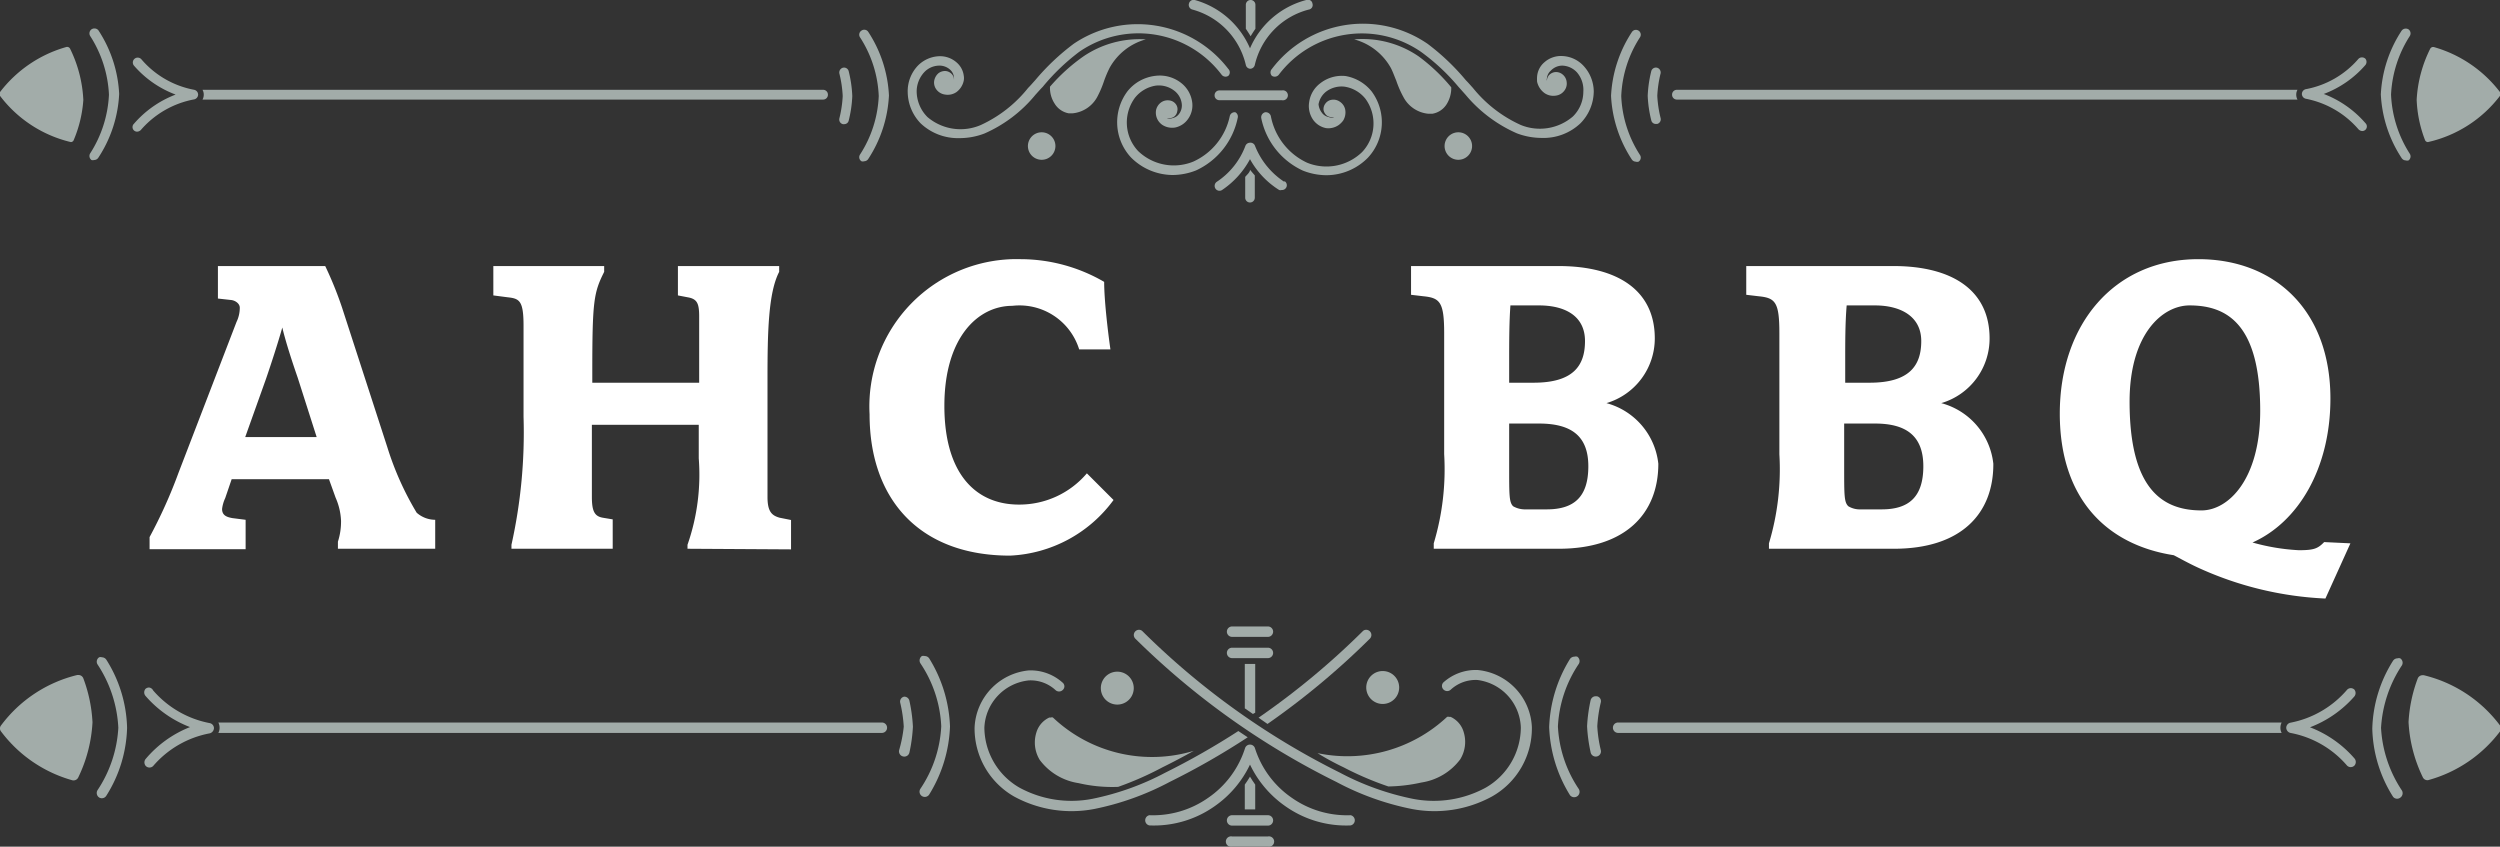 <svg xmlns="http://www.w3.org/2000/svg" viewBox="0 0 120 40.64"><rect x="0" y="0" width="120" height="40.64" fill="#333333" stroke="none"/><defs><style>.cls-1{fill:#fff;}.cls-2{opacity:0.8;}.cls-3{fill:#becac7;}</style></defs><title>logo</title><g id="Layer_2" data-name="Layer 2"><g id="Layer_1-2" data-name="Layer 1"><path class="cls-1" d="M16.22,26.34V26a3.14,3.14,0,0,0,.15-1,3.05,3.05,0,0,0-.26-1.11L15.79,23H11.12l-.31.91a1.7,1.7,0,0,0-.15.52c0,.31.22.39.5.44l.63.08v1.41H7.18v-.58a23.54,23.54,0,0,0,1.39-3.09l2.78-7.23a1.57,1.57,0,0,0,.16-.69c0-.2-.22-.35-.42-.37l-.63-.07V12.77h5.15a17.34,17.34,0,0,1,.81,2l2.17,6.69A14.35,14.35,0,0,0,20,24.61a1.35,1.35,0,0,0,.89.34v1.39Zm-1.93-8.21c-.24-.69-.57-1.69-.74-2.41-.2.72-.54,1.76-.78,2.46l-1,2.8H15.2Z"/><path class="cls-1" d="M33,26.34v-.19A10.21,10.21,0,0,0,33.54,22V20.39H28.41v3.46c0,.69.13.93.52,1l.48.08v1.41H24.55v-.19A24.77,24.77,0,0,0,25.13,20V15.64c0-1.2-.19-1.31-.76-1.37l-.69-.09V12.77H29v.28c-.5,1-.57,1.39-.57,4.84v.48h5.13V15.2c0-.63-.09-.85-.55-.93l-.47-.09V12.77h4.86v.28c-.52,1-.56,2.89-.56,5.13v5.67c0,.69.19.89.58,1l.55.11v1.41Z"/><path class="cls-1" d="M48.48,26.67c-4.33,0-6.74-2.69-6.74-6.78A7.07,7.07,0,0,1,49,12.44a8,8,0,0,1,4,1.09c0,.91.19,2.47.3,3.24h-1.5a3,3,0,0,0-3.21-2.09c-1.65,0-3.26,1.52-3.26,4.8s1.52,4.74,3.58,4.74a4.25,4.25,0,0,0,3.26-1.5L53.45,24A6.52,6.52,0,0,1,48.48,26.67Z"/><path class="cls-1" d="M74.82,26.34h-6v-.26a12.34,12.34,0,0,0,.5-4.28V16c0-1.5-.2-1.7-1-1.78l-.59-.07V12.77H74.8c2.85,0,4.63,1.17,4.63,3.47a3.24,3.24,0,0,1-2.32,3.11,3.39,3.39,0,0,1,2.49,2.91C79.6,24.67,78,26.34,74.82,26.34Zm-.95-11.68h-.76c-.17,0-.37,0-.61,0-.06.83-.06,1.76-.06,2.63v1.08h1.17c1.89,0,2.47-.8,2.47-2S75.13,14.66,73.87,14.66Zm0,5.67H72.44v2.13c0,1.32,0,1.65.19,1.84a1.14,1.14,0,0,0,.61.15c.28,0,.63,0,1,0,1.31,0,2-.59,2-2.07S75.39,20.33,73.87,20.33Z"/><path class="cls-1" d="M90.91,26.34h-6v-.26a12.34,12.34,0,0,0,.5-4.28V16c0-1.5-.19-1.7-1-1.78l-.59-.07V12.77h7.06c2.84,0,4.62,1.17,4.62,3.47a3.23,3.23,0,0,1-2.32,3.11,3.39,3.39,0,0,1,2.5,2.91C95.69,24.67,94.12,26.34,90.91,26.34ZM90,14.66h-.76c-.17,0-.37,0-.6,0-.07.83-.07,1.76-.07,2.63v1.08h1.17c1.89,0,2.48-.8,2.48-2S91.21,14.66,90,14.66Zm0,5.67H88.52v2.13c0,1.32,0,1.65.2,1.84a1.07,1.07,0,0,0,.6.15c.29,0,.63,0,1,0,1.3,0,2-.59,2-2.07S91.47,20.33,90,20.33Z"/><path class="cls-1" d="M111.62,28.73a16.4,16.4,0,0,1-6.15-1.5c-.45-.21-.84-.43-1.13-.58-3.23-.5-5.47-2.72-5.47-6.8,0-4.28,2.61-7.41,6.65-7.41,3.69,0,6.34,2.48,6.34,6.69,0,3.35-1.54,5.93-3.74,6.91a10,10,0,0,0,2.22.37c.72,0,.91-.07,1.22-.39l1.26.06ZM105.1,14.66c-1.3,0-2.88,1.37-2.88,4.62,0,4.09,1.49,5.22,3.45,5.22,1.3,0,2.82-1.5,2.82-4.78C108.49,15.68,107,14.66,105.1,14.66Z"/><g class="cls-2"><path class="cls-3" d="M59.75,37.66v1.19h.5V37.66c-.09-.12-.17-.25-.25-.38C59.92,37.41,59.84,37.54,59.75,37.66Z"/><path class="cls-3" d="M60.25,34.21V31.87h-.5V34l.39.27Z"/><path class="cls-3" d="M60.86,31.59a.25.25,0,0,0,.25-.25.25.25,0,0,0-.25-.25H59.14a.25.25,0,0,0-.25.25.25.25,0,0,0,.25.25Z"/><path class="cls-3" d="M60.86,30.57a.25.25,0,0,0,0-.5H59.14a.25.25,0,0,0,0,.5Z"/><path class="cls-3" d="M55.8,36.83c.51-.25,1-.51,1.5-.79a6.92,6.92,0,0,1-6.76-1.6.16.16,0,0,0-.1,0l-.07,0a1.15,1.15,0,0,0-.63.74,1.6,1.6,0,0,0,.17,1.3,2.86,2.86,0,0,0,1.86,1.11,7.13,7.13,0,0,0,1.9.18A15.33,15.33,0,0,0,55.8,36.83Z"/><path class="cls-3" d="M64.49,36.83a15.11,15.11,0,0,0,2.15.92,7.76,7.76,0,0,0,1.59-.19,2.86,2.86,0,0,0,1.86-1.11,1.6,1.6,0,0,0,.17-1.3,1.15,1.15,0,0,0-.63-.74l-.07,0a.16.16,0,0,0-.1,0,7,7,0,0,1-6.22,1.74C63.66,36.41,64.07,36.63,64.49,36.83Z"/><path class="cls-3" d="M48.69,38.24a5.76,5.76,0,0,0,3.84.59,13.26,13.26,0,0,0,3.62-1.3,35.42,35.42,0,0,0,3.74-2.14l-.45-.3a35.69,35.69,0,0,1-3.51,2,12.93,12.93,0,0,1-3.48,1.25,5.22,5.22,0,0,1-3.51-.53,3.35,3.35,0,0,1-1.69-2.89,2.38,2.38,0,0,1,2.13-2.26,1.76,1.76,0,0,1,1.28.46.25.25,0,0,0,.35,0,.23.23,0,0,0,0-.35,2.3,2.3,0,0,0-1.63-.59,2.88,2.88,0,0,0-2.6,2.74A3.76,3.76,0,0,0,48.69,38.24Z"/><path class="cls-3" d="M60.84,34.75a37,37,0,0,0,4.92-4.1.25.25,0,0,0-.18-.42.23.23,0,0,0-.17.07,36.67,36.67,0,0,1-5,4.15Z"/><path class="cls-3" d="M64.14,37.53a13.14,13.14,0,0,0,3.62,1.3,5.76,5.76,0,0,0,3.84-.59,3.76,3.76,0,0,0,1.93-3.34,2.88,2.88,0,0,0-2.61-2.74,2.33,2.33,0,0,0-1.63.59.24.24,0,0,0,0,.35.25.25,0,0,0,.35,0,1.76,1.76,0,0,1,1.28-.46A2.38,2.38,0,0,1,73,34.92a3.35,3.35,0,0,1-1.69,2.89,5.22,5.22,0,0,1-3.51.53,12.93,12.93,0,0,1-3.48-1.25,36.6,36.6,0,0,1-9.48-6.79.23.23,0,0,0-.17-.07.25.25,0,0,0-.18.42A37.12,37.12,0,0,0,64.14,37.53Z"/><path class="cls-3" d="M60.24,35.92a.25.25,0,0,0-.48,0A4.56,4.56,0,0,1,58,38.29a4.6,4.6,0,0,1-2.83.84.25.25,0,0,0,0,.49,5.05,5.05,0,0,0,3.13-.92,5.11,5.11,0,0,0,1.7-2,5.11,5.11,0,0,0,1.7,2,5.05,5.05,0,0,0,3.13.92.25.25,0,0,0,0-.49A4.6,4.6,0,0,1,62,38.29,4.56,4.56,0,0,1,60.24,35.92Z"/><path class="cls-3" d="M59.14,39.13a.25.25,0,0,0,0,.5h1.72a.25.25,0,0,0,0-.5Z"/><path class="cls-3" d="M59.14,40.15a.25.25,0,1,0,0,.49h1.72a.25.25,0,1,0,0-.49Z"/><path class="cls-3" d="M53.63,33.82a.79.79,0,1,0,0-1.58.79.79,0,1,0,0,1.58Z"/><path class="cls-3" d="M65.58,33a.79.79,0,0,0,.79.79.79.79,0,1,0,0-1.58A.79.79,0,0,0,65.58,33Z"/><path class="cls-3" d="M45.18,34.86a5.89,5.89,0,0,1-1,3,.25.25,0,0,0,.42.28,6.65,6.65,0,0,0,1-3.27v0a6.65,6.65,0,0,0-1-3.27.26.26,0,0,0-.21-.11.25.25,0,0,0-.14,0,.26.26,0,0,0-.07.35A5.89,5.89,0,0,1,45.18,34.86Z"/><path class="cls-3" d="M75.71,38.22a.26.26,0,0,0,.07-.35,5.89,5.89,0,0,1-1-3,5.89,5.89,0,0,1,1-3,.26.26,0,0,0-.07-.35.25.25,0,0,0-.14,0,.26.26,0,0,0-.21.11,6.65,6.65,0,0,0-1,3.27v0a6.65,6.65,0,0,0,1,3.27A.26.26,0,0,0,75.71,38.22Z"/><path class="cls-3" d="M5.68,34.93a6,6,0,0,1-1,3,.26.26,0,0,0,.08.35.25.25,0,0,0,.34-.08,6.39,6.39,0,0,0,1-3.27v0a6.39,6.39,0,0,0-1-3.27.26.26,0,0,0-.21-.11.2.2,0,0,0-.13,0,.25.25,0,0,0-.08.34A6.06,6.06,0,0,1,5.68,34.93Z"/><path class="cls-3" d="M115.21,38.29a.26.26,0,0,0,.08-.35,6,6,0,0,1-1-3,6.06,6.06,0,0,1,1-3,.25.25,0,0,0-.08-.34.2.2,0,0,0-.13,0,.26.26,0,0,0-.21.11,6.39,6.39,0,0,0-1,3.27v0a6.39,6.39,0,0,0,1,3.27A.25.25,0,0,0,115.21,38.29Z"/><path class="cls-3" d="M43.35,36.31a.25.25,0,0,0,.3-.18,7.52,7.52,0,0,0,.17-1.25v0a7.52,7.52,0,0,0-.17-1.25.25.25,0,0,0-.25-.19h0a.24.24,0,0,0-.19.29,6.52,6.52,0,0,1,.17,1.15A6.25,6.25,0,0,1,43.16,36,.25.25,0,0,0,43.35,36.31Z"/><path class="cls-3" d="M76.65,36.31a.25.25,0,0,0,.19-.3,6.25,6.25,0,0,1-.17-1.15,6.52,6.52,0,0,1,.17-1.15.24.24,0,0,0-.19-.29H76.6a.25.25,0,0,0-.25.19,7.52,7.52,0,0,0-.17,1.25v0a7.52,7.52,0,0,0,.17,1.25A.25.25,0,0,0,76.65,36.31Z"/><path class="cls-3" d="M10.54,34.93a.51.51,0,0,1-.06.25H42.33a.25.25,0,0,0,.25-.25.25.25,0,0,0-.25-.25H10.48A.54.54,0,0,1,10.54,34.93Z"/><path class="cls-3" d="M77.67,35.18h31.85a.51.51,0,0,1-.06-.25.54.54,0,0,1,.06-.25H77.67a.25.25,0,0,0-.25.25A.25.25,0,0,0,77.67,35.18Z"/><path class="cls-3" d="M7,36.77a.25.25,0,0,0,.35,0,4.72,4.72,0,0,1,2.72-1.57.27.27,0,0,0,.2-.25.25.25,0,0,0-.2-.24,4.77,4.77,0,0,1-2.72-1.57A.25.25,0,0,0,7.15,33a.27.27,0,0,0-.16.06.26.26,0,0,0,0,.35,5.36,5.36,0,0,0,2.13,1.49A5.36,5.36,0,0,0,7,36.42.26.26,0,0,0,7,36.77Z"/><path class="cls-3" d="M109.94,34.69a.25.25,0,0,0-.2.24.26.26,0,0,0,.2.25,4.72,4.72,0,0,1,2.72,1.57.25.25,0,0,0,.35,0,.26.26,0,0,0,0-.35,5.36,5.36,0,0,0-2.13-1.49A5.36,5.36,0,0,0,113,33.44a.26.26,0,0,0,0-.35.27.27,0,0,0-.16-.06.25.25,0,0,0-.19.09A4.77,4.77,0,0,1,109.94,34.69Z"/><path class="cls-3" d="M3.46,37.45a.25.25,0,0,0,.29-.12,6.89,6.89,0,0,0,.69-2.66v0A7,7,0,0,0,4,32.56a.25.25,0,0,0-.23-.16H3.71A6.46,6.46,0,0,0,.05,34.82a.23.23,0,0,0,0,.29A6.45,6.45,0,0,0,3.46,37.45Z"/><path class="cls-3" d="M116.54,37.45A6.45,6.45,0,0,0,120,35.11a.23.23,0,0,0,0-.29,6.46,6.46,0,0,0-3.66-2.41h-.06a.25.25,0,0,0-.23.16,7,7,0,0,0-.44,2.09v0a6.89,6.89,0,0,0,.69,2.66A.25.25,0,0,0,116.54,37.45Z"/></g><g class="cls-2"><path class="cls-3" d="M59.77,8.49v1a.23.23,0,1,0,.46,0V8.42L60,8.15C60,8.27,59.86,8.38,59.77,8.49Z"/><path class="cls-3" d="M60.26,1.38V.23a.23.23,0,1,0-.46,0V1.38c.08.12.16.24.23.36C60.1,1.62,60.18,1.5,60.26,1.38Z"/><path class="cls-3" d="M68.1,2.71A4.76,4.76,0,0,0,65,1.89a2.86,2.86,0,0,1,1.76,1.37c.1.19.17.4.26.61a4.85,4.85,0,0,0,.34.78,1.51,1.51,0,0,0,1.2.81l.19,0A1,1,0,0,0,69.44,5a1.46,1.46,0,0,0,.22-.81A8.84,8.84,0,0,0,68.1,2.71Z"/><path class="cls-3" d="M55,1.89A4.79,4.79,0,0,0,52,2.71,8.79,8.79,0,0,0,50.4,4.16a1.38,1.38,0,0,0,.22.81,1,1,0,0,0,.68.47l.18,0a1.51,1.51,0,0,0,1.2-.81A4.91,4.91,0,0,0,53,3.87a5.59,5.59,0,0,1,.26-.61A2.85,2.85,0,0,1,55,1.89Z"/><path class="cls-3" d="M64.59,3.65A1.68,1.68,0,0,0,63.37,4a1.36,1.36,0,0,0-.53.9,1.16,1.16,0,0,0,.19.85,1,1,0,0,0,.62.4A.87.87,0,0,0,64.26,6a1,1,0,0,0,.21-.21.75.75,0,0,0,.1-.53.59.59,0,0,0-.26-.38.53.53,0,0,0-.39-.09.45.45,0,0,0-.3.18.44.44,0,0,0-.09.31.46.46,0,0,0,.15.26.38.38,0,0,0,.25.08l.11,0,0,0a.34.34,0,0,1-.26,0,.53.53,0,0,1-.33-.21A.76.76,0,0,1,63.29,5a1,1,0,0,1,.36-.6,1.24,1.24,0,0,1,.89-.24,1.59,1.59,0,0,1,1,.58,2,2,0,0,1-.16,2.56,2.46,2.46,0,0,1-2.64.51A3.1,3.1,0,0,1,61,5.57a.25.25,0,0,0-.28-.18.25.25,0,0,0-.18.28,3.55,3.55,0,0,0,2,2.52,3.1,3.1,0,0,0,1.12.22,2.8,2.8,0,0,0,2-.84,2.49,2.49,0,0,0,.18-3.18A2.06,2.06,0,0,0,64.59,3.65Z"/><path class="cls-3" d="M59.3,5.39a.24.24,0,0,0-.27.18,3.09,3.09,0,0,1-1.76,2.19,2.47,2.47,0,0,1-2.64-.51,2,2,0,0,1-.15-2.56,1.59,1.59,0,0,1,1-.58,1.21,1.21,0,0,1,.88.24.92.92,0,0,1,.36.6.67.67,0,0,1-.12.51.51.51,0,0,1-.32.21.37.37,0,0,1-.27,0l0,0,.1,0a.38.38,0,0,0,.26-.08.4.4,0,0,0,.14-.26A.39.39,0,0,0,56.44,5a.45.45,0,0,0-.31-.18.55.55,0,0,0-.39.09.61.61,0,0,0-.25.38A.71.71,0,0,0,55.8,6a.87.87,0,0,0,.61.12,1,1,0,0,0,.61-.4,1.12,1.12,0,0,0,.2-.85,1.41,1.41,0,0,0-.54-.9,1.66,1.66,0,0,0-1.22-.33,2,2,0,0,0-1.34.74,2.48,2.48,0,0,0,.17,3.18,2.84,2.84,0,0,0,2,.84,3.1,3.1,0,0,0,1.12-.22,3.56,3.56,0,0,0,2-2.52A.24.24,0,0,0,59.3,5.39Z"/><path class="cls-3" d="M75,2.69a1.2,1.2,0,0,0-.87.3,1,1,0,0,0-.35.69,1.93,1.93,0,0,0,0,.24.92.92,0,0,0,.36.55.74.74,0,0,0,.54.12.6.6,0,0,0,.41-.24.55.55,0,0,0,.11-.41.53.53,0,0,0-.2-.37.49.49,0,0,0-.35-.11.48.48,0,0,0-.3.15.45.45,0,0,0-.1.27.43.43,0,0,0,0,0,.21.21,0,0,1,0-.11.56.56,0,0,1,.19-.38A.76.76,0,0,1,75,3.15a1,1,0,0,1,.69.32A1.28,1.28,0,0,1,76,4.4a1.67,1.67,0,0,1-.5,1.19A2.43,2.43,0,0,1,73,6,6.26,6.26,0,0,1,70.7,4.22c-.11-.12-.22-.25-.34-.37A10.92,10.92,0,0,0,68.52,2.1a5.48,5.48,0,0,0-7.47,1.21.24.24,0,0,0,0,.33.25.25,0,0,0,.33-.05,5,5,0,0,1,6.83-1.1A10,10,0,0,1,70,4.16l.34.38A6.71,6.71,0,0,0,72.81,6.4a3.37,3.37,0,0,0,1.2.22,2.57,2.57,0,0,0,1.85-.7,2.21,2.21,0,0,0,.64-1.51A1.83,1.83,0,0,0,76,3.15,1.47,1.47,0,0,0,75,2.69Z"/><path class="cls-3" d="M51.8,2.49a5,5,0,0,1,6.84,1.1.24.24,0,0,0,.32.05.23.23,0,0,0,0-.33A5.48,5.48,0,0,0,51.54,2.1a11,11,0,0,0-1.85,1.75c-.11.12-.22.25-.34.37A6.23,6.23,0,0,1,47.08,6a2.45,2.45,0,0,1-2.56-.38A1.76,1.76,0,0,1,44,4.4a1.37,1.37,0,0,1,.36-.93,1,1,0,0,1,.7-.32.76.76,0,0,1,.54.19.56.56,0,0,1,.19.38.41.41,0,0,1,0,.11.11.11,0,0,1,0,0,.39.39,0,0,0-.1-.27.46.46,0,0,0-.29-.15.52.52,0,0,0-.36.11.62.62,0,0,0-.2.37.55.55,0,0,0,.11.41.62.62,0,0,0,.42.24.74.74,0,0,0,.54-.12.91.91,0,0,0,.35-.55.65.65,0,0,0,0-.24A1,1,0,0,0,45.92,3a1.2,1.2,0,0,0-.87-.3,1.51,1.51,0,0,0-1,.46,1.78,1.78,0,0,0-.48,1.26,2.2,2.2,0,0,0,.63,1.51,2.6,2.6,0,0,0,1.85.7,3.33,3.33,0,0,0,1.2-.22,6.55,6.55,0,0,0,2.45-1.86c.12-.13.23-.26.35-.38A10.29,10.29,0,0,1,51.8,2.49Z"/><path class="cls-3" d="M57.24.46A3.6,3.6,0,0,1,59.8,3.12.23.23,0,0,0,60,3.3a.23.23,0,0,0,.23-.18A3.57,3.57,0,0,1,62.82.46.22.22,0,0,0,63,.18.22.22,0,0,0,62.7,0,4.06,4.06,0,0,0,60,2.32,4.07,4.07,0,0,0,57.35,0a.23.23,0,0,0-.28.17A.23.23,0,0,0,57.24.46Z"/><path class="cls-3" d="M61.65,8.73A3.69,3.69,0,0,1,60.24,7,.23.23,0,0,0,60,6.85a.24.24,0,0,0-.22.15A3.57,3.57,0,0,1,58.4,8.73a.24.24,0,0,0-.06.32.23.23,0,0,0,.32.07A4.14,4.14,0,0,0,60,7.64,4.05,4.05,0,0,0,61.4,9.12a.19.19,0,0,0,.12,0,.23.23,0,0,0,.13-.43Z"/><path class="cls-3" d="M58.3,4.57a.23.23,0,0,0,.23.24h3a.24.24,0,1,0,0-.47h-3A.23.23,0,0,0,58.3,4.57Z"/><path class="cls-3" d="M70,6.35a.66.66,0,1,0,.66.66A.66.66,0,0,0,70,6.35Z"/><path class="cls-3" d="M50,6.35a.66.66,0,1,0,.66.66A.66.66,0,0,0,50,6.35Z"/><path class="cls-3" d="M77.82,4.61a5.6,5.6,0,0,1,.9-2.82.23.23,0,1,0-.39-.25,6.12,6.12,0,0,0-1,3.06v0a6.12,6.12,0,0,0,1,3.06.24.24,0,0,0,.19.1.2.2,0,0,0,.13,0,.23.23,0,0,0,.07-.32A5.6,5.6,0,0,1,77.82,4.61Z"/><path class="cls-3" d="M41.35,1.47a.23.23,0,0,0-.07.32,5.6,5.6,0,0,1,.9,2.82,5.6,5.6,0,0,1-.9,2.81.23.23,0,0,0,.07.32.2.2,0,0,0,.13,0,.24.24,0,0,0,.19-.1,6.12,6.12,0,0,0,1-3.06v0a6.12,6.12,0,0,0-1-3.06A.23.23,0,0,0,41.35,1.47Z"/><path class="cls-3" d="M114.77,4.54a5.7,5.7,0,0,1,.9-2.81.24.24,0,0,0-.06-.32.25.25,0,0,0-.33.06,6.11,6.11,0,0,0-1,3.06v0a6.11,6.11,0,0,0,1,3.06.24.24,0,0,0,.2.11.22.22,0,0,0,.13,0,.24.24,0,0,0,.06-.32A5.7,5.7,0,0,1,114.77,4.54Z"/><path class="cls-3" d="M4.39,1.41a.24.24,0,0,0-.06.32,5.7,5.7,0,0,1,.9,2.81,5.7,5.7,0,0,1-.9,2.82.24.24,0,0,0,.06.32.22.22,0,0,0,.13,0,.24.24,0,0,0,.2-.11,6.11,6.11,0,0,0,1-3.06v0a6.11,6.11,0,0,0-1-3.06A.25.25,0,0,0,4.39,1.41Z"/><path class="cls-3" d="M79.54,3.25a.23.23,0,0,0-.28.17,5.89,5.89,0,0,0-.17,1.18v0a5.8,5.8,0,0,0,.17,1.17.22.22,0,0,0,.22.18h.06a.23.23,0,0,0,.17-.28,5.53,5.53,0,0,1-.16-1.07,5.52,5.52,0,0,1,.16-1.08A.24.24,0,0,0,79.54,3.25Z"/><path class="cls-3" d="M40.46,3.25a.24.24,0,0,0-.17.28,5.52,5.52,0,0,1,.16,1.08,5.53,5.53,0,0,1-.16,1.07.23.23,0,0,0,.17.28h.06a.22.22,0,0,0,.22-.18,5.8,5.8,0,0,0,.17-1.17v0a5.89,5.89,0,0,0-.17-1.18A.23.23,0,0,0,40.46,3.25Z"/><path class="cls-3" d="M110.22,4.54a.46.46,0,0,1,.06-.23H80.49a.23.23,0,0,0-.23.23.23.23,0,0,0,.23.24h29.79A.48.48,0,0,1,110.22,4.54Z"/><path class="cls-3" d="M39.51,4.31H9.72a.46.46,0,0,1,.06.23.48.48,0,0,1-.06.24H39.51a.23.23,0,0,0,.23-.24A.23.23,0,0,0,39.51,4.31Z"/><path class="cls-3" d="M113.54,2.82a.24.24,0,0,0-.33,0,4.39,4.39,0,0,1-2.53,1.46.24.24,0,0,0-.19.23.24.24,0,0,0,.19.23,4.46,4.46,0,0,1,2.53,1.47.27.27,0,0,0,.18.08.22.22,0,0,0,.15-.06.22.22,0,0,0,0-.32,5,5,0,0,0-2-1.4,4.93,4.93,0,0,0,2-1.39A.24.24,0,0,0,113.54,2.82Z"/><path class="cls-3" d="M9.32,4.77a.24.24,0,0,0,.19-.23.24.24,0,0,0-.19-.23A4.39,4.39,0,0,1,6.79,2.85a.23.23,0,1,0-.36.3,4.93,4.93,0,0,0,2,1.39,5,5,0,0,0-2,1.4.22.22,0,0,0,0,.32.22.22,0,0,0,.15.06.27.27,0,0,0,.18-.08A4.46,4.46,0,0,1,9.32,4.77Z"/><path class="cls-3" d="M116.83,2.26a.16.16,0,0,0-.18.08A6.21,6.21,0,0,0,116,4.79h0a6,6,0,0,0,.4,1.93.15.15,0,0,0,.14.1h0A6,6,0,0,0,120,4.6a.15.15,0,0,0,0-.18A6.09,6.09,0,0,0,116.83,2.26Z"/><path class="cls-3" d="M3.17,2.26A6.09,6.09,0,0,0,0,4.42.15.15,0,0,0,0,4.6,6,6,0,0,0,3.4,6.82h0a.15.15,0,0,0,.14-.1A6,6,0,0,0,4,4.8H4a6.21,6.21,0,0,0-.63-2.45A.16.16,0,0,0,3.17,2.26Z"/></g></g></g></svg>